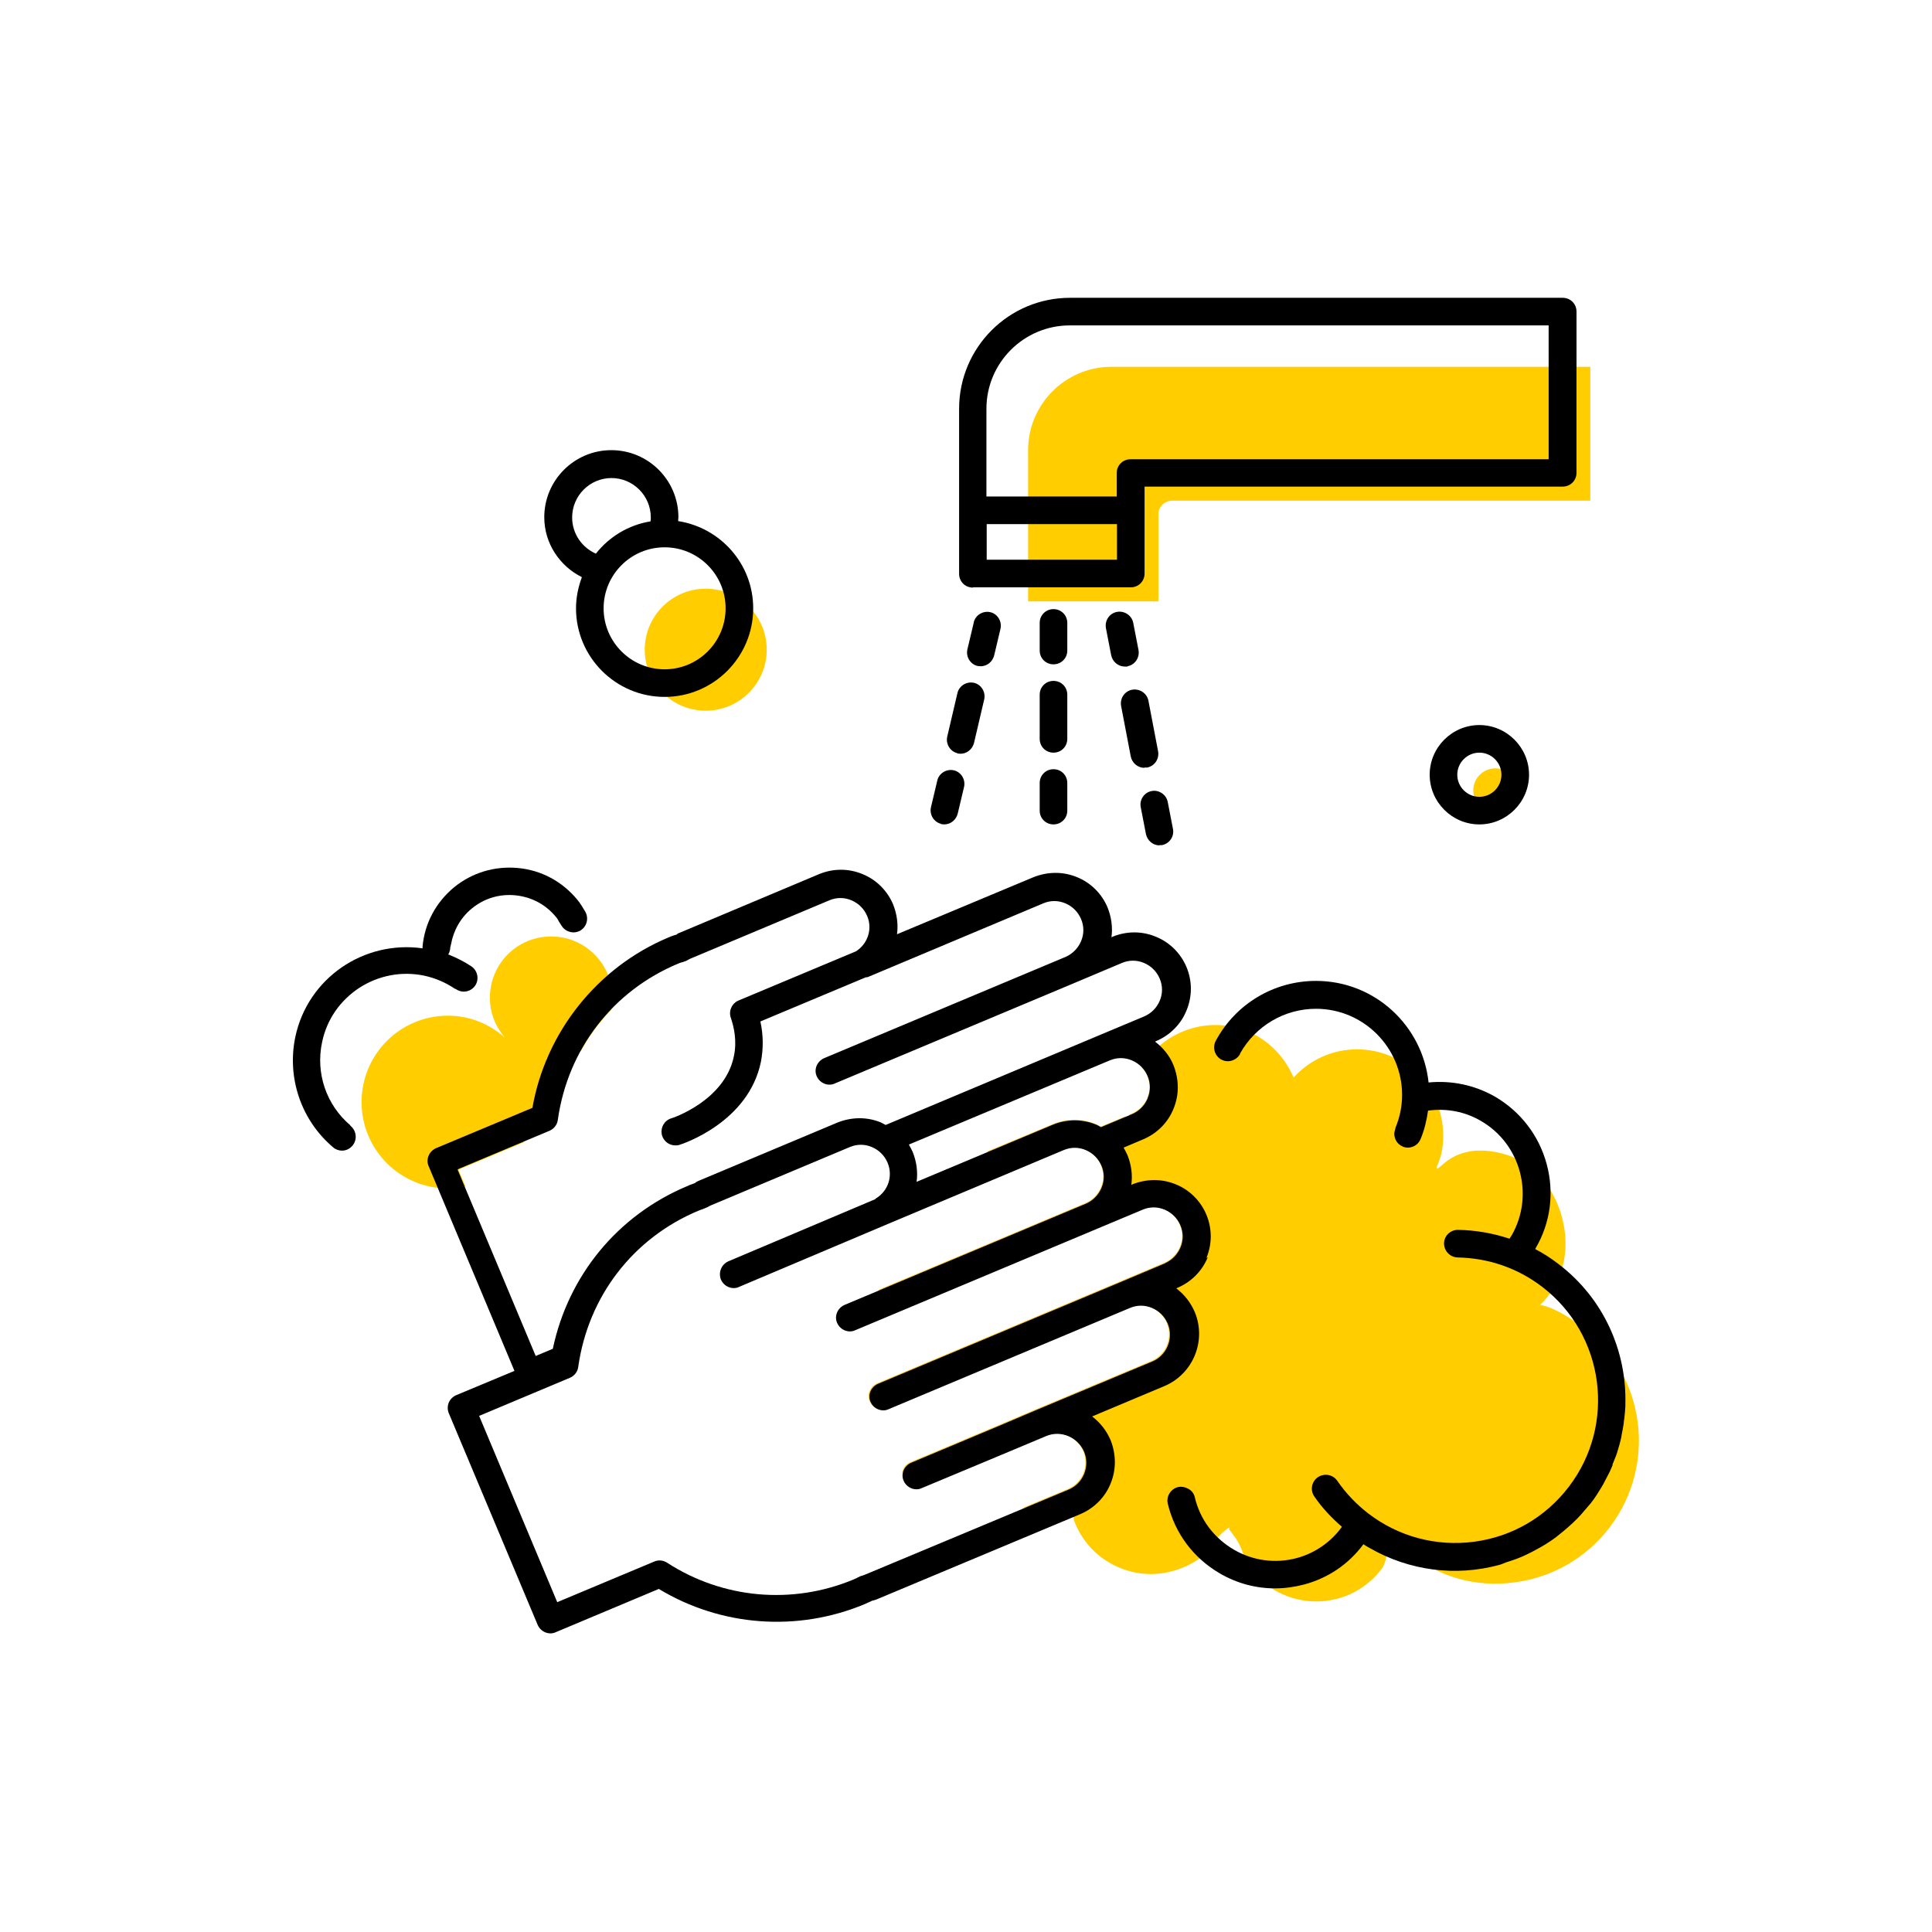 <?xml version="1.0" encoding="UTF-8"?><svg width="70" height="70" xmlns="http://www.w3.org/2000/svg" viewBox="-10 -10 70 70"><rect x="-10" y="-10" width="70" height="70" fill="white"/><g id="uuid-92287671-90df-4df7-9838-956d713613f8"><g><path d="M30.27,3.29c-1.67,0-3.02,1.36-3.02,3.02v5.48h4.72v-3.15c0-.28,.22-.5,.5-.5h15.15V3.29H30.27Z" fill="#ffcd00" stroke-width="0"/><circle cx="44.18" cy="18.64" r=".8" fill="#ffcd00"/><path d="M25.25,11.28h5.72c.28,0,.5-.22,.5-.5v-3.15h15.15c.28,0,.5-.22,.5-.5V1.29c0-.28-.22-.5-.5-.5H28.77c-2.22,0-4.02,1.8-4.02,4.02v5.98c0,.28,.22,.5,.5,.5Zm.5-1v-1.29h4.72v1.29h-4.72ZM28.77,1.79h17.34V6.64h-15.15c-.28,0-.5,.22-.5,.5v.85h-4.72v-3.18c0-1.67,1.36-3.02,3.02-3.02Z" stroke-width="0"/><path d="M30.93,30.65s.01-.1,0-.25l-.15,.06c.07,.11,.12,.19,.15,.18Z" fill="none" stroke-width="0"/><path d="M20.33,37.94c.08,.19,.27,.31,.46,.31,.06,0,.13-.01,.19-.04l.29-.12c.14-.47,.34-.92,.61-1.34l-1.28,.54c-.25,.11-.38,.4-.27,.65Z" fill="none" stroke-width="0"/><path d="M22.73,43.65c.08,.19,.27,.31,.46,.31,.06,0,.13-.01,.19-.04h.02c-.25-.17-.48-.36-.7-.56-.02,.1-.02,.2,.02,.29Z" fill="none" stroke-width="0"/><path d="M47.36,38.1c-1.02-.78-1.56-.82-1.56-.82,.21-.2,.52-.56,.72-1.09,.55-1.44-.07-3.33-1.37-4.1-.58-.34-1.35-.47-1.91-.37-.21,.04-.5,.12-.79,.33-.21,.15-.35,.32-.39,.29-.05-.04,.13-.27,.19-.68,.03-.17,.04-.34,.04-.52,0-1.72-1.4-3.12-3.12-3.12-.89,0-1.72,.38-2.3,1.02-.37-.86-1.09-1.54-2.01-1.79-1.38-.38-2.8,.24-3.5,1.41,.09,.09,.16,.2,.21,.32,.11,.26,.11,.54,0,.8-.11,.26-.31,.46-.57,.57l-.08,.03c.02,.14,.03,.24,0,.25-.03,.01-.08-.07-.15-.18l-.89,.37c-.06-.03-.11-.07-.17-.09-.5-.21-1.06-.21-1.57,0l-2.35,.98c-.14,.38-.21,.78-.21,1.17l2.94-1.23c.26-.11,.54-.11,.8,0,.26,.11,.46,.31,.57,.57s.11,.54,0,.8c-.11,.26-.31,.46-.56,.57h0l-7.47,3.13c-.27,.41-.46,.87-.61,1.34l8.46-3.55,1.67-.7c.26-.11,.54-.11,.8,0,.26,.11,.46,.31,.57,.57s.11,.54,0,.8c-.11,.26-.31,.46-.56,.57l-1.66,.7h0l-8.75,3.67c-.25,.11-.38,.4-.27,.65,.08,.19,.27,.31,.46,.31,.06,0,.13-.01,.19-.04l8.75-3.67h0c.26-.11,.54-.11,.8,0,.26,.11,.46,.31,.57,.57,.22,.53-.03,1.15-.56,1.37l-4.23,1.77h0l-1.27,.54h0l-3.24,1.36c-.16,.07-.26,.21-.29,.36,.22,.2,.45,.39,.7,.55l2.39-1h0l2.1-.88c.53-.22,1.14,.04,1.37,.57,.22,.53-.03,1.15-.56,1.37l-1.67,.7c.36-.07,.7-.17,1.09-.29,.42-.12,.75-.25,.99-.35-.05,.09-.11,.2-.15,.33-.1,.31-.07,.58-.04,.74,.24,.64,.67,1.18,1.27,1.53,.69,.41,1.5,.53,2.28,.32,.42-.11,.8-.3,1.12-.55,.31-.24,.33-.52,.76-.89,.08-.07,.14-.11,.2-.15v.08c.05,.07,.14,.18,.23,.31,.32,.47,.26,.75,.49,1.06,.24,.34,.56,.62,.93,.83,.7,.4,1.5,.51,2.28,.3,.67-.18,1.23-.58,1.63-1.13,.07-.14,.17-.4,.16-.72,0-.14-.03-.26-.06-.36,.2,.16,.49,.37,.86,.6,.59,.37,1.07,.69,1.75,.88,.67,.19,1.37,.24,2.08,.14,1.37-.18,2.59-.89,3.43-1.99,1.73-2.27,1.3-5.52-.97-7.25Z" fill="#ffcd00" stroke-width="0"/><path d="M9.8,28.33v1.63h-.45c0,.51-.15,.97-.37,1.39l.92-.39c.16-.07,.28-.22,.3-.39,.13-.91,.42-1.76,.85-2.53-.32,.18-.69,.29-1.08,.29-.06,0-.11-.01-.17-.02Z" fill="none" stroke-width="0"/><path d="M8.98,31.36c.22-.42,.36-.89,.37-1.39h.45v-1.63c.06,0,.11,.02,.17,.02,.4,0,.76-.11,1.08-.29,.3-.54,.66-1.03,1.09-1.47,.03-.14,.05-.29,.05-.45,0-1.22-.99-2.22-2.22-2.22s-2.22,.99-2.22,2.22c0,.56,.21,1.06,.55,1.45-.55-.49-1.27-.8-2.07-.8-1.73,0-3.13,1.4-3.13,3.13s1.4,3.13,3.13,3.13c.22,0,.43-.02,.64-.07l-.26-.61,2.36-.99Z" fill="#ffcd00" stroke-width="0"/><path d="M33.71,35.58c.21-.51,.21-1.06,0-1.57-.21-.5-.61-.9-1.11-1.1-.51-.21-1.06-.2-1.57,0l-.04,.02c.05-.36,0-.73-.14-1.08-.04-.09-.09-.18-.14-.27l.71-.3c.5-.21,.9-.61,1.1-1.11,.21-.51,.2-1.06,0-1.57-.14-.35-.38-.64-.67-.86l.04-.02c.5-.21,.9-.61,1.1-1.11,.21-.51,.21-1.06,0-1.57-.21-.5-.61-.9-1.11-1.1-.5-.21-1.06-.21-1.57,0l-.04,.02c.05-.35,0-.73-.14-1.08-.21-.5-.61-.9-1.11-1.1-.51-.21-1.06-.2-1.57,0l-4.95,2.07c.05-.35,0-.73-.14-1.08-.21-.5-.61-.9-1.11-1.1-.5-.21-1.06-.21-1.57,0l-5.04,2.12c-.06,.02-.11,.05-.12,.07l-.1,.03c-.07,.02-.14,.05-.21,.08-2.57,1.08-4.44,3.43-4.92,6.17l-3.49,1.46c-.25,.11-.38,.4-.27,.65l3.11,7.42-2.11,.88c-.12,.05-.22,.15-.27,.27-.05,.12-.05,.26,0,.38l3.22,7.67c.08,.19,.27,.31,.46,.31,.06,0,.13-.01,.19-.04l3.74-1.57c2.25,1.36,5.02,1.57,7.46,.55,.07-.03,.13-.06,.2-.09l.06-.03c.06-.01,.11-.03,.17-.05l7.38-3.09c.5-.21,.9-.61,1.1-1.11,.21-.51,.2-1.06,0-1.57-.15-.35-.38-.64-.67-.86l2.62-1.1c1.04-.44,1.53-1.64,1.1-2.68-.15-.35-.38-.64-.67-.86l.04-.02c.5-.21,.9-.61,1.1-1.11Zm-2.13-5.78c-.11,.26-.31,.46-.57,.57l-1.12,.47c-.06-.03-.11-.07-.17-.09-.5-.21-1.06-.21-1.57,0l-4.94,2.07c.05-.35,0-.73-.14-1.08-.04-.09-.09-.18-.14-.27l7.28-3.05h0c.26-.11,.54-.11,.8,0,.26,.11,.46,.31,.57,.57s.11,.54,0,.8Zm-24.96,2.55l3.29-1.38c.16-.07,.28-.22,.3-.39,.36-2.56,1.99-4.68,4.37-5.67,.05-.02,.1-.04,.15-.05l.12-.04s.13-.07,.15-.08l5.05-2.12c.26-.11,.54-.11,.8,0,.26,.11,.46,.31,.57,.57,.2,.47,.02,1.01-.41,1.28l-4.25,1.78c-.24,.1-.37,.38-.28,.63,.11,.32,.23,.83,.11,1.39-.33,1.62-2.25,2.25-2.27,2.25-.26,.08-.41,.36-.33,.63,.07,.21,.26,.35,.48,.35,.05,0,.1,0,.15-.02,.1-.03,2.5-.81,2.95-3.01,.09-.47,.09-.97-.02-1.46l3.82-1.6s.07,0,.1-.02l6.33-2.66c.26-.11,.54-.11,.8,0,.26,.11,.46,.31,.57,.57s.11,.54,0,.8c-.11,.26-.31,.46-.56,.57h0l-8.75,3.67c-.25,.11-.38,.4-.27,.65,.08,.19,.27,.31,.46,.31,.06,0,.13-.01,.19-.04l8.75-3.67h0l1.66-.7c.26-.11,.54-.11,.8,0,.26,.11,.46,.31,.57,.57,.11,.26,.11,.54,0,.8-.11,.26-.31,.46-.57,.57l-1.67,.7h0l-7.69,3.23c-.06-.03-.11-.06-.17-.09-.51-.21-1.06-.2-1.57,0l-5.05,2.12c-.05,.02-.1,.05-.11,.07l-.1,.04c-.07,.02-.14,.05-.2,.08-2.52,1.06-4.3,3.24-4.86,5.89l-.62,.26-2.83-6.75Zm25.6,3.42l-1.66,.7h0l-8.75,3.67c-.25,.11-.38,.4-.27,.65,.08,.19,.27,.31,.46,.31,.06,0,.13-.01,.19-.04l8.75-3.67h0c.26-.11,.54-.11,.8,0,.26,.11,.46,.31,.57,.57,.22,.53-.03,1.15-.56,1.37l-4.23,1.77h0l-1.27,.54h0l-3.24,1.36c-.25,.11-.38,.4-.27,.65,.08,.19,.27,.31,.46,.31,.06,0,.13-.01,.19-.04l2.42-1.01h0l2.1-.88c.53-.22,1.14,.04,1.37,.57,.22,.53-.03,1.15-.56,1.37l-7.42,3.1s-.1,.03-.13,.04l-.12,.06s-.09,.04-.13,.06c-2.21,.92-4.73,.7-6.75-.61-.14-.09-.31-.11-.47-.04l-3.51,1.47-2.83-6.75,3.29-1.38c.16-.07,.28-.22,.3-.39,.36-2.56,1.99-4.68,4.37-5.67,.04-.02,.09-.03,.14-.05l.19-.08s.08-.05,.09-.05l5.05-2.12c.26-.11,.54-.11,.8,0,.26,.11,.46,.31,.57,.57,.2,.48,.02,1.02-.42,1.29-.01,0-.02,.02-.03,.03l-5.32,2.25c-.25,.11-.37,.4-.27,.66,.08,.19,.27,.31,.46,.31,.07,0,.13-.01,.19-.04l5.44-2.3h0l6.33-2.66c.26-.11,.54-.11,.8,0,.26,.11,.46,.31,.57,.57s.11,.54,0,.8c-.11,.26-.31,.46-.56,.57h0l-8.75,3.67c-.25,.11-.38,.4-.27,.65,.08,.19,.27,.31,.46,.31,.06,0,.13-.01,.19-.04l8.75-3.67,1.67-.7c.26-.11,.54-.11,.8,0,.26,.11,.46,.31,.57,.57s.11,.54,0,.8c-.11,.26-.31,.46-.56,.57Z" stroke-width="0"/><path d="M28.67,12.57c0-.28-.22-.5-.5-.5s-.5,.22-.5,.5v1c0,.28,.22,.5,.5,.5s.5-.22,.5-.5v-1Z" stroke-width="0"/><path d="M28.67,15.17c0-.28-.22-.5-.5-.5s-.5,.22-.5,.5v1.6c0,.28,.22,.5,.5,.5s.5-.22,.5-.5v-1.6Z" stroke-width="0"/><path d="M28.17,17.87c-.28,0-.5,.22-.5,.5v1c0,.28,.22,.5,.5,.5s.5-.22,.5-.5v-1c0-.28-.22-.5-.5-.5Z" stroke-width="0"/><path d="M25.28,12.56l-.23,.97c-.06,.27,.11,.54,.37,.6,.04,0,.08,.01,.11,.01,.23,0,.43-.16,.49-.39l.23-.97c.06-.27-.11-.54-.37-.6-.27-.06-.54,.11-.6,.37Z" stroke-width="0"/><path d="M24.69,17.3s.08,.01,.11,.01c.23,0,.43-.16,.49-.39l.37-1.58c.06-.27-.11-.54-.37-.6-.27-.06-.54,.11-.6,.37l-.37,1.58c-.06,.27,.11,.54,.37,.6Z" stroke-width="0"/><path d="M24.1,19.86s.08,.01,.11,.01c.23,0,.43-.16,.49-.39l.23-.97c.06-.27-.11-.54-.37-.6-.27-.06-.54,.11-.6,.37l-.23,.97c-.06,.27,.11,.54,.37,.6Z" stroke-width="0"/><path d="M32.01,20.62s.06,0,.09,0c.27-.05,.45-.31,.4-.58l-.19-.98c-.05-.27-.32-.45-.58-.4-.27,.05-.45,.31-.4,.58l.19,.98c.05,.24,.26,.41,.49,.41Z" stroke-width="0"/><path d="M31.46,17.81s.06,0,.1,0c.27-.05,.45-.31,.4-.59l-.35-1.83c-.05-.27-.32-.45-.59-.4-.27,.05-.45,.31-.4,.59l.35,1.83c.05,.24,.26,.41,.49,.41Z" stroke-width="0"/><path d="M30.85,14.14c.27-.05,.45-.31,.4-.59l-.19-.98c-.05-.27-.32-.45-.59-.4-.27,.05-.45,.31-.4,.59l.19,.98c.05,.24,.26,.41,.49,.41,.03,0,.06,0,.1,0Z" stroke-width="0"/><path d="M17.78,13.54c0-1.22-.99-2.21-2.21-2.21s-2.21,.99-2.21,2.21,.99,2.21,2.21,2.21,2.21-.99,2.21-2.21Z" fill="#ffcd00" stroke-width="0"/><path d="M41.8,18.07c0,.99,.81,1.8,1.8,1.8s1.8-.81,1.8-1.8-.81-1.8-1.8-1.8-1.8,.81-1.8,1.8Zm2.6,0c0,.44-.36,.8-.8,.8s-.8-.36-.8-.8,.36-.8,.8-.8,.8,.36,.8,.8Z" stroke-width="0"/><path d="M48.42,43.07c.04-.11,.09-.21,.13-.32,.03-.07,.05-.15,.07-.22,.04-.12,.07-.24,.1-.36,.02-.07,.03-.14,.04-.21,.03-.13,.05-.26,.07-.39,0-.05,.01-.11,.02-.16,.02-.15,.03-.3,.04-.46,0-.03,0-.06,0-.08,.05-1.91-.78-3.82-2.42-5.07-.27-.21-.55-.39-.84-.54v-.02c.55-.93,.69-2.02,.41-3.06-.28-1.04-.95-1.91-1.88-2.45-.74-.42-1.57-.59-2.4-.51-.22-2.06-1.95-3.68-4.08-3.68-1.52,0-2.91,.83-3.63,2.17-.13,.24-.04,.55,.2,.68,.24,.13,.54,.04,.68-.2v-.02c.56-1,1.61-1.62,2.75-1.62,1.72,0,3.12,1.4,3.12,3.12,0,.41-.08,.81-.24,1.19v.02s-.03,.1-.04,.15c-.02,.21,.09,.42,.3,.51,.06,.03,.13,.04,.19,.04,.19,0,.38-.11,.46-.31,.14-.33,.22-.68,.27-1.03,.66-.09,1.33,.03,1.91,.37,1.45,.83,1.95,2.7,1.12,4.15-.02,.04-.06,.08-.08,.12-.6-.2-1.23-.31-1.87-.32h0c-.27,0-.5,.22-.5,.49,0,.28,.22,.5,.49,.51,1.11,.02,2.17,.38,3.06,1.06,2.27,1.73,2.7,4.99,.97,7.25-.84,1.1-2.06,1.81-3.43,1.99-1.37,.18-2.73-.18-3.83-1.02-.44-.34-.82-.74-1.13-1.19-.16-.23-.47-.28-.7-.13-.23,.16-.29,.47-.13,.7,.28,.41,.62,.77,1,1.1-.4,.55-.97,.95-1.63,1.13-.78,.21-1.59,.1-2.28-.3-.72-.42-1.23-1.09-1.42-1.9-.03-.14-.12-.25-.24-.31-.11-.06-.24-.09-.37-.06-.27,.07-.43,.34-.37,.6,.26,1.08,.93,1.97,1.89,2.53,.62,.36,1.3,.54,2,.54,.35,0,.7-.05,1.05-.14,.86-.23,1.61-.73,2.15-1.46,.07,.05,.15,.1,.23,.14,1.43,.82,3.1,1.04,4.69,.61,.08-.02,.16-.06,.24-.09,.26-.08,.52-.17,.76-.29,.11-.05,.22-.11,.33-.17,.25-.13,.49-.28,.72-.45,.09-.07,.17-.14,.26-.21,.23-.19,.45-.39,.65-.61,.06-.07,.12-.14,.18-.21,.06-.07,.12-.14,.18-.21,.15-.19,.28-.4,.4-.6,0-.02,.02-.03,.03-.05,.04-.08,.08-.15,.12-.23,.04-.08,.09-.17,.13-.25,.04-.08,.07-.17,.11-.25Z" stroke-width="0"/><path d="M11.08,10.92c-.13,.35-.21,.73-.21,1.12,0,1.77,1.44,3.21,3.21,3.21s3.21-1.44,3.21-3.21c0-1.6-1.18-2.92-2.72-3.16,0-.05,.01-.09,.01-.14,0-1.34-1.09-2.43-2.43-2.43s-2.43,1.09-2.43,2.43c0,.95,.56,1.77,1.36,2.17Zm.79,1.12c0-1.22,.99-2.21,2.21-2.21s2.21,.99,2.21,2.21-.99,2.21-2.21,2.21-2.21-.99-2.21-2.21Zm.28-4.72c.79,0,1.43,.64,1.43,1.43,0,.05,0,.09-.01,.14-.8,.13-1.5,.56-1.98,1.17-.5-.22-.86-.72-.86-1.31,0-.79,.64-1.43,1.43-1.43Z" stroke-width="0"/><path d="M2.69,30.77c-.87-.74-1.26-1.89-1.02-3.01,.17-.82,.65-1.51,1.35-1.97,.7-.45,1.53-.61,2.35-.44,.41,.09,.78,.25,1.12,.48h.02c.23,.17,.54,.11,.7-.11,.16-.23,.1-.54-.12-.7-.27-.18-.55-.32-.85-.44,.04-.06,.06-.13,.07-.2,0-.06,.02-.11,.03-.16,.09-.51,.35-.97,.75-1.3,.45-.37,1.01-.54,1.59-.48,.58,.06,1.09,.33,1.46,.78,.05,.05,.08,.11,.11,.17,.03,.05,.06,.09,.09,.14,.14,.24,.45,.32,.68,.19,.24-.14,.32-.44,.19-.68-.09-.15-.18-.31-.3-.45-.54-.65-1.29-1.06-2.14-1.14-.85-.08-1.67,.17-2.32,.7-.65,.54-1.06,1.29-1.14,2.14,0,.02,0,.04,0,.07-2.13-.3-4.16,1.08-4.61,3.21-.31,1.48,.21,3.02,1.37,4,.09,.08,.21,.12,.32,.12,.14,0,.28-.06,.38-.18,.18-.21,.15-.53-.06-.71l-.02-.02Z" stroke-width="0"/></g></g><g id="uuid-46caa87a-de66-46fb-9693-7052404eac29"></g></svg>